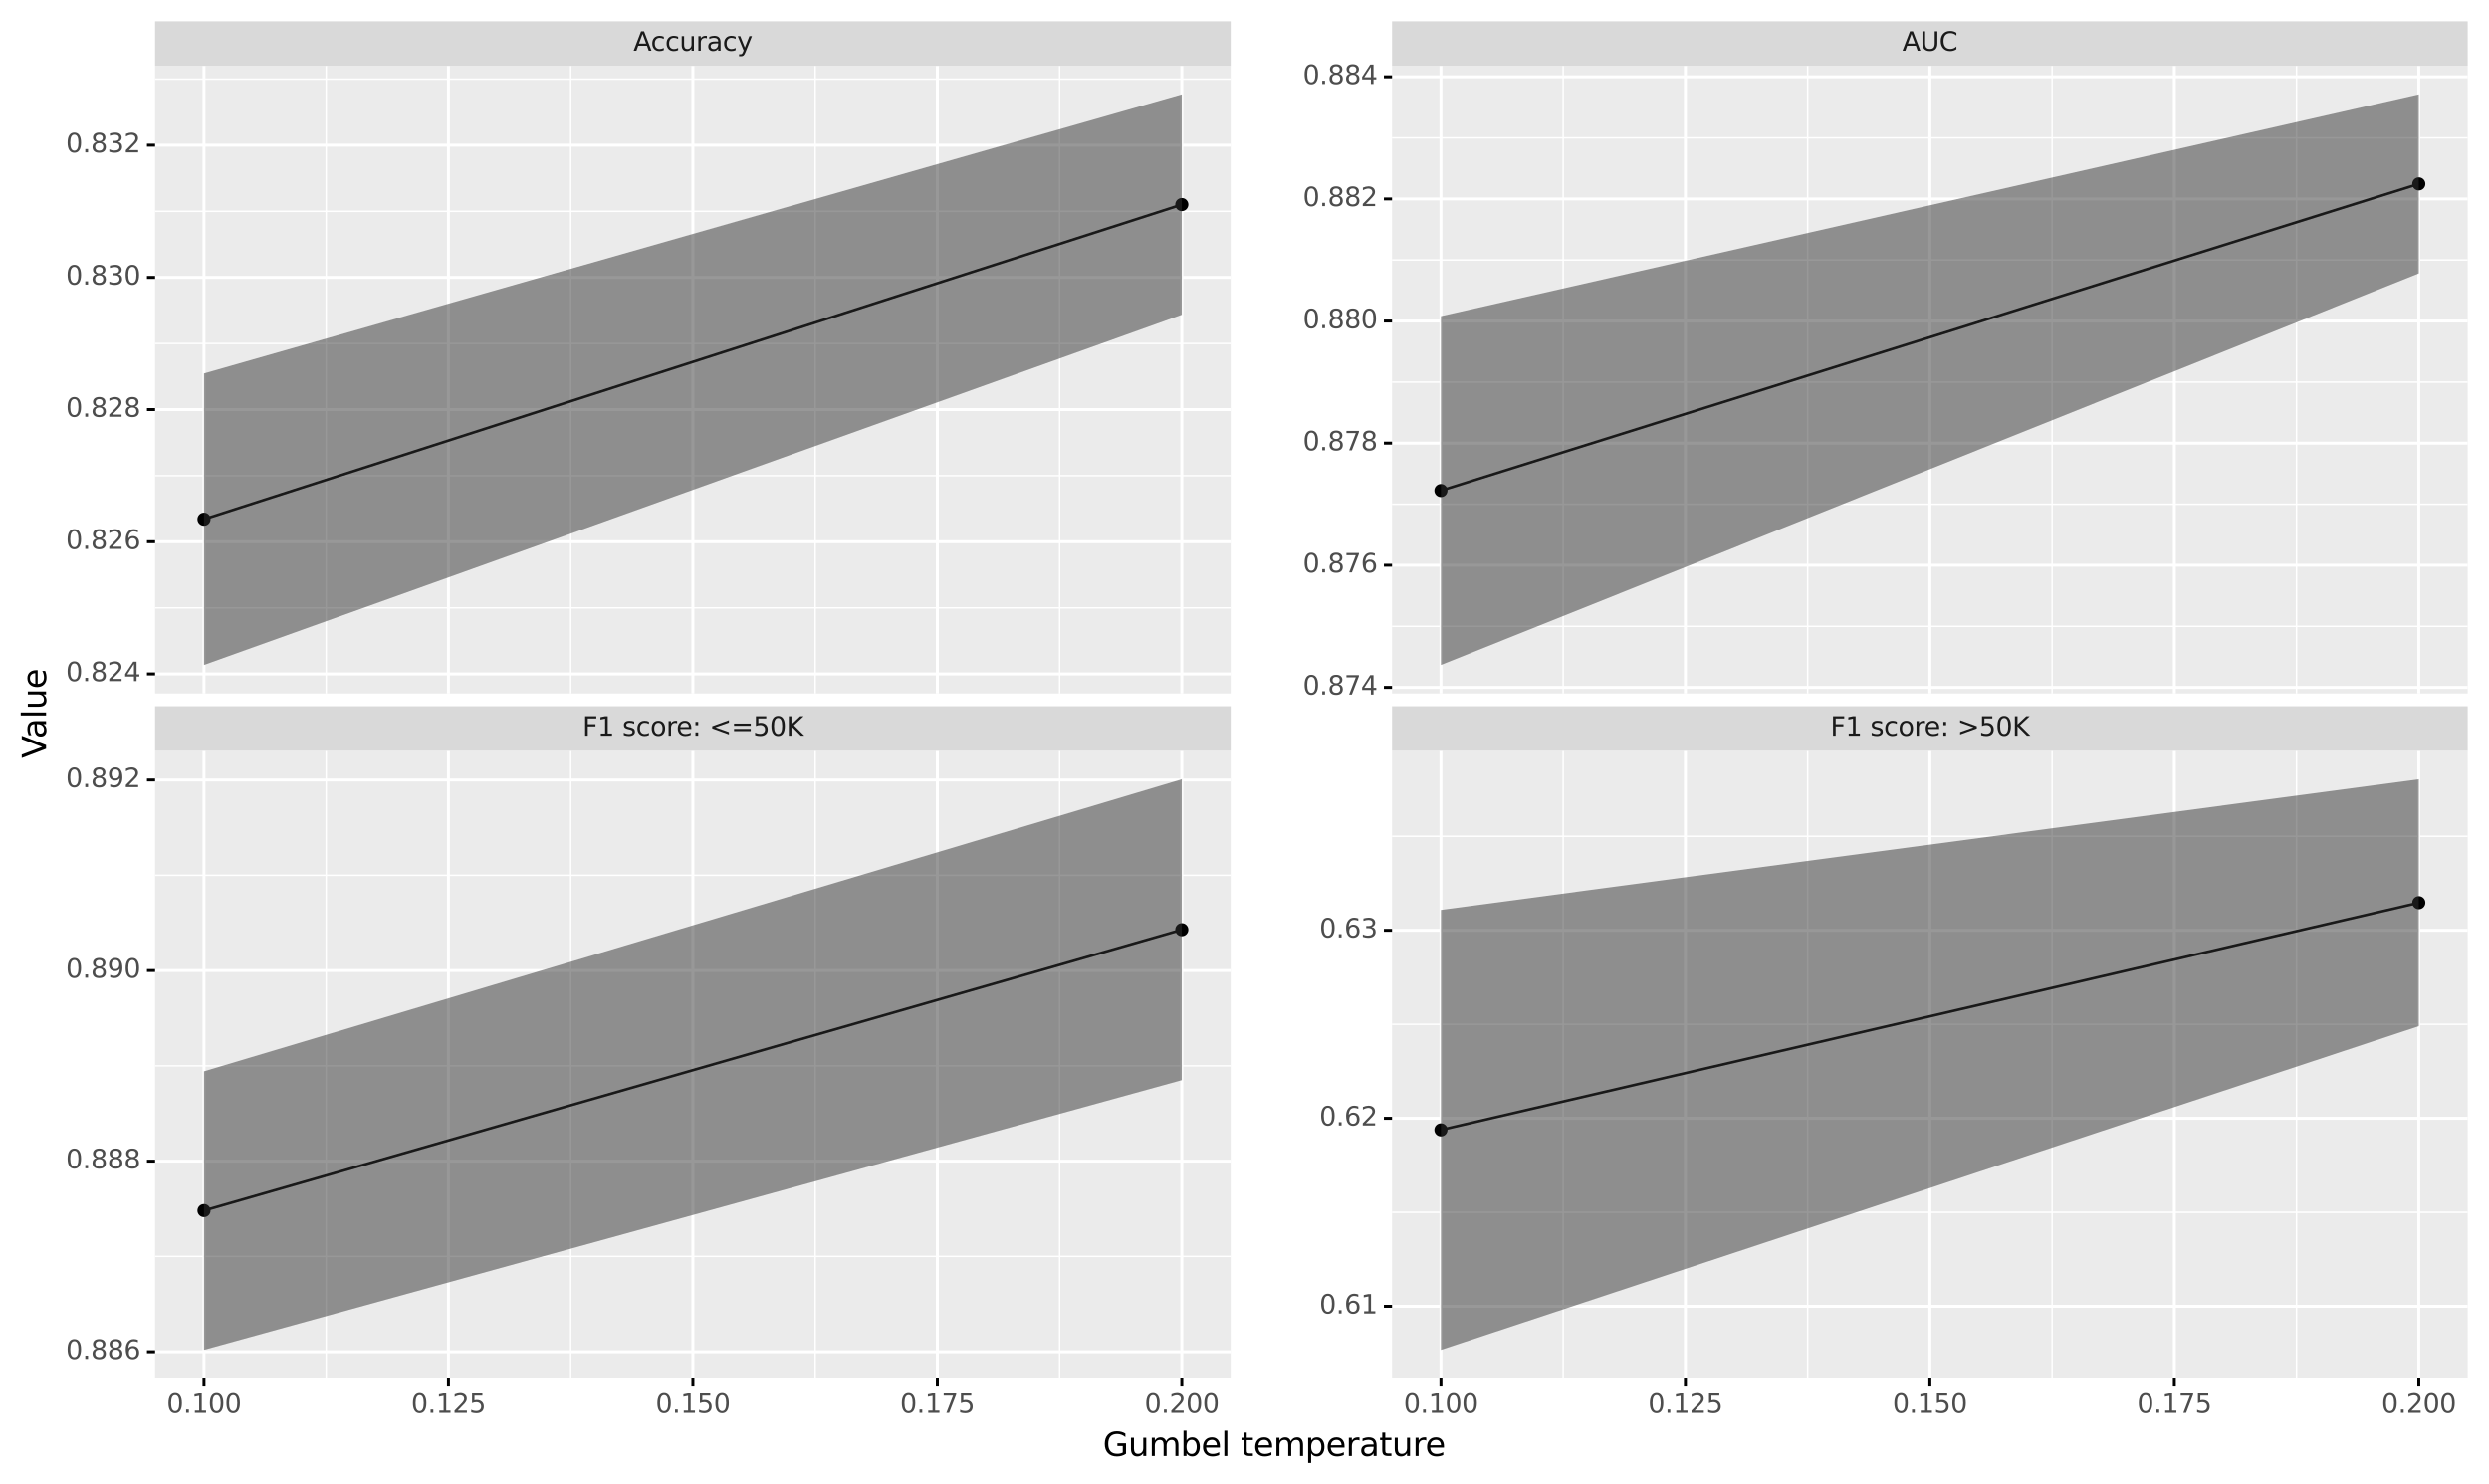 <?xml version="1.0" encoding="utf-8" standalone="no"?>
<!DOCTYPE svg PUBLIC "-//W3C//DTD SVG 1.1//EN"
  "http://www.w3.org/Graphics/SVG/1.1/DTD/svg11.dtd">
<svg height="501.477pt" version="1.1" viewBox="0 0 840.789 501.477" width="840.789pt" xmlns="http://www.w3.org/2000/svg" xmlns:xlink="http://www.w3.org/1999/xlink">
 <rect x="0" y="0" width="840.789" height="501.477" fill="#808080" stroke="none"/>
 <defs>
  <style type="text/css">*{stroke-linecap:butt;stroke-linejoin:round;}</style>
 </defs>
 <g id="figure_1">
  <g id="patch_1">
   <path d="M 0 501.477 
L 840.789 501.477 
L 840.789 0 
L 0 0 
z
" style="fill:#ffffff;stroke:#ffffff;stroke-linejoin:miter;"/>
  </g>
  <g id="axes_1">
   <g id="patch_2">
    <path d="M 52.389 234.334 
L 415.738 234.334 
L 415.738 22.244 
L 52.389 22.244 
z
" style="fill:#ebebeb;"/>
   </g>
   <g id="matplotlib.axis_1">
    <g id="xtick_1">
     <g id="line2d_1">
      <path clip-path="url(#pd2e0fa1dc4)" d="M 68.905 234.334 
L 68.905 22.244 
" style="fill:none;stroke:#ffffff;"/>
     </g>
    </g>
    <g id="xtick_2">
     <g id="line2d_2">
      <path clip-path="url(#pd2e0fa1dc4)" d="M 151.484 234.334 
L 151.484 22.244 
" style="fill:none;stroke:#ffffff;"/>
     </g>
    </g>
    <g id="xtick_3">
     <g id="line2d_3">
      <path clip-path="url(#pd2e0fa1dc4)" d="M 234.063 234.334 
L 234.063 22.244 
" style="fill:none;stroke:#ffffff;"/>
     </g>
    </g>
    <g id="xtick_4">
     <g id="line2d_4">
      <path clip-path="url(#pd2e0fa1dc4)" d="M 316.642 234.334 
L 316.642 22.244 
" style="fill:none;stroke:#ffffff;"/>
     </g>
    </g>
    <g id="xtick_5">
     <g id="line2d_5">
      <path clip-path="url(#pd2e0fa1dc4)" d="M 399.222 234.334 
L 399.222 22.244 
" style="fill:none;stroke:#ffffff;"/>
     </g>
    </g>
    <g id="xtick_6">
     <g id="line2d_6">
      <path clip-path="url(#pd2e0fa1dc4)" d="M 110.194 234.334 
L 110.194 22.244 
" style="fill:none;stroke:#ffffff;stroke-width:0.5;"/>
     </g>
    </g>
    <g id="xtick_7">
     <g id="line2d_7">
      <path clip-path="url(#pd2e0fa1dc4)" d="M 192.773 234.334 
L 192.773 22.244 
" style="fill:none;stroke:#ffffff;stroke-width:0.5;"/>
     </g>
    </g>
    <g id="xtick_8">
     <g id="line2d_8">
      <path clip-path="url(#pd2e0fa1dc4)" d="M 275.353 234.334 
L 275.353 22.244 
" style="fill:none;stroke:#ffffff;stroke-width:0.5;"/>
     </g>
    </g>
    <g id="xtick_9">
     <g id="line2d_9">
      <path clip-path="url(#pd2e0fa1dc4)" d="M 357.932 234.334 
L 357.932 22.244 
" style="fill:none;stroke:#ffffff;stroke-width:0.5;"/>
     </g>
    </g>
   </g>
   <g id="matplotlib.axis_2">
    <g id="ytick_1">
     <g id="line2d_10">
      <path clip-path="url(#pd2e0fa1dc4)" d="M 52.389 227.727 
L 415.738 227.727 
" style="fill:none;stroke:#ffffff;"/>
     </g>
     <g id="line2d_11">
      <path d="M 52.389 227.727 
" style="fill:none;stroke:#333333;stroke-width:1.5;"/>
      <defs>
       <path d="M 0 0 
L -2.75 0 
" id="mccc930350b" style="stroke:#000000;"/>
      </defs>
      <g>
       <use style="fill:#333333;stroke:#000000;" x="52.389" xlink:href="#mccc930350b" y="227.727"/>
      </g>
     </g>
     <g id="text_1">
      <!-- 0.824 -->
      <g style="fill:#4d4d4d;" transform="translate(22.246 230.155)scale(0.088 -0.088)">
       <defs>
        <path d="M 2034 4250 
Q 1547 4250 1301 3770 
Q 1056 3291 1056 2328 
Q 1056 1369 1301 889 
Q 1547 409 2034 409 
Q 2525 409 2770 889 
Q 3016 1369 3016 2328 
Q 3016 3291 2770 3770 
Q 2525 4250 2034 4250 
z
M 2034 4750 
Q 2819 4750 3233 4129 
Q 3647 3509 3647 2328 
Q 3647 1150 3233 529 
Q 2819 -91 2034 -91 
Q 1250 -91 836 529 
Q 422 1150 422 2328 
Q 422 3509 836 4129 
Q 1250 4750 2034 4750 
z
" id="DejaVuSans-30" transform="scale(0.016)"/>
        <path d="M 684 794 
L 1344 794 
L 1344 0 
L 684 0 
L 684 794 
z
" id="DejaVuSans-2e" transform="scale(0.016)"/>
        <path d="M 2034 2216 
Q 1584 2216 1326 1975 
Q 1069 1734 1069 1313 
Q 1069 891 1326 650 
Q 1584 409 2034 409 
Q 2484 409 2743 651 
Q 3003 894 3003 1313 
Q 3003 1734 2745 1975 
Q 2488 2216 2034 2216 
z
M 1403 2484 
Q 997 2584 770 2862 
Q 544 3141 544 3541 
Q 544 4100 942 4425 
Q 1341 4750 2034 4750 
Q 2731 4750 3128 4425 
Q 3525 4100 3525 3541 
Q 3525 3141 3298 2862 
Q 3072 2584 2669 2484 
Q 3125 2378 3379 2068 
Q 3634 1759 3634 1313 
Q 3634 634 3220 271 
Q 2806 -91 2034 -91 
Q 1263 -91 848 271 
Q 434 634 434 1313 
Q 434 1759 690 2068 
Q 947 2378 1403 2484 
z
M 1172 3481 
Q 1172 3119 1398 2916 
Q 1625 2713 2034 2713 
Q 2441 2713 2670 2916 
Q 2900 3119 2900 3481 
Q 2900 3844 2670 4047 
Q 2441 4250 2034 4250 
Q 1625 4250 1398 4047 
Q 1172 3844 1172 3481 
z
" id="DejaVuSans-38" transform="scale(0.016)"/>
        <path d="M 1228 531 
L 3431 531 
L 3431 0 
L 469 0 
L 469 531 
Q 828 903 1448 1529 
Q 2069 2156 2228 2338 
Q 2531 2678 2651 2914 
Q 2772 3150 2772 3378 
Q 2772 3750 2511 3984 
Q 2250 4219 1831 4219 
Q 1534 4219 1204 4116 
Q 875 4013 500 3803 
L 500 4441 
Q 881 4594 1212 4672 
Q 1544 4750 1819 4750 
Q 2544 4750 2975 4387 
Q 3406 4025 3406 3419 
Q 3406 3131 3298 2873 
Q 3191 2616 2906 2266 
Q 2828 2175 2409 1742 
Q 1991 1309 1228 531 
z
" id="DejaVuSans-32" transform="scale(0.016)"/>
        <path d="M 2419 4116 
L 825 1625 
L 2419 1625 
L 2419 4116 
z
M 2253 4666 
L 3047 4666 
L 3047 1625 
L 3713 1625 
L 3713 1100 
L 3047 1100 
L 3047 0 
L 2419 0 
L 2419 1100 
L 313 1100 
L 313 1709 
L 2253 4666 
z
" id="DejaVuSans-34" transform="scale(0.016)"/>
       </defs>
       <use xlink:href="#DejaVuSans-30"/>
       <use x="63.623" xlink:href="#DejaVuSans-2e"/>
       <use x="95.41" xlink:href="#DejaVuSans-38"/>
       <use x="159.033" xlink:href="#DejaVuSans-32"/>
       <use x="222.656" xlink:href="#DejaVuSans-34"/>
      </g>
     </g>
    </g>
    <g id="ytick_2">
     <g id="line2d_12">
      <path clip-path="url(#pd2e0fa1dc4)" d="M 52.389 183.062 
L 415.738 183.062 
" style="fill:none;stroke:#ffffff;"/>
     </g>
     <g id="line2d_13">
      <path d="M 52.389 183.062 
" style="fill:none;stroke:#333333;stroke-width:1.5;"/>
      <g>
       <use style="fill:#333333;stroke:#000000;" x="52.389" xlink:href="#mccc930350b" y="183.062"/>
      </g>
     </g>
     <g id="text_2">
      <!-- 0.826 -->
      <g style="fill:#4d4d4d;" transform="translate(22.246 185.491)scale(0.088 -0.088)">
       <defs>
        <path d="M 2113 2584 
Q 1688 2584 1439 2293 
Q 1191 2003 1191 1497 
Q 1191 994 1439 701 
Q 1688 409 2113 409 
Q 2538 409 2786 701 
Q 3034 994 3034 1497 
Q 3034 2003 2786 2293 
Q 2538 2584 2113 2584 
z
M 3366 4563 
L 3366 3988 
Q 3128 4100 2886 4159 
Q 2644 4219 2406 4219 
Q 1781 4219 1451 3797 
Q 1122 3375 1075 2522 
Q 1259 2794 1537 2939 
Q 1816 3084 2150 3084 
Q 2853 3084 3261 2657 
Q 3669 2231 3669 1497 
Q 3669 778 3244 343 
Q 2819 -91 2113 -91 
Q 1303 -91 875 529 
Q 447 1150 447 2328 
Q 447 3434 972 4092 
Q 1497 4750 2381 4750 
Q 2619 4750 2861 4703 
Q 3103 4656 3366 4563 
z
" id="DejaVuSans-36" transform="scale(0.016)"/>
       </defs>
       <use xlink:href="#DejaVuSans-30"/>
       <use x="63.623" xlink:href="#DejaVuSans-2e"/>
       <use x="95.41" xlink:href="#DejaVuSans-38"/>
       <use x="159.033" xlink:href="#DejaVuSans-32"/>
       <use x="222.656" xlink:href="#DejaVuSans-36"/>
      </g>
     </g>
    </g>
    <g id="ytick_3">
     <g id="line2d_14">
      <path clip-path="url(#pd2e0fa1dc4)" d="M 52.389 138.398 
L 415.738 138.398 
" style="fill:none;stroke:#ffffff;"/>
     </g>
     <g id="line2d_15">
      <path d="M 52.389 138.398 
" style="fill:none;stroke:#333333;stroke-width:1.5;"/>
      <g>
       <use style="fill:#333333;stroke:#000000;" x="52.389" xlink:href="#mccc930350b" y="138.398"/>
      </g>
     </g>
     <g id="text_3">
      <!-- 0.828 -->
      <g style="fill:#4d4d4d;" transform="translate(22.246 140.826)scale(0.088 -0.088)">
       <use xlink:href="#DejaVuSans-30"/>
       <use x="63.623" xlink:href="#DejaVuSans-2e"/>
       <use x="95.41" xlink:href="#DejaVuSans-38"/>
       <use x="159.033" xlink:href="#DejaVuSans-32"/>
       <use x="222.656" xlink:href="#DejaVuSans-38"/>
      </g>
     </g>
    </g>
    <g id="ytick_4">
     <g id="line2d_16">
      <path clip-path="url(#pd2e0fa1dc4)" d="M 52.389 93.733 
L 415.738 93.733 
" style="fill:none;stroke:#ffffff;"/>
     </g>
     <g id="line2d_17">
      <path d="M 52.389 93.733 
" style="fill:none;stroke:#333333;stroke-width:1.5;"/>
      <g>
       <use style="fill:#333333;stroke:#000000;" x="52.389" xlink:href="#mccc930350b" y="93.733"/>
      </g>
     </g>
     <g id="text_4">
      <!-- 0.830 -->
      <g style="fill:#4d4d4d;" transform="translate(22.246 96.162)scale(0.088 -0.088)">
       <defs>
        <path d="M 2597 2516 
Q 3050 2419 3304 2112 
Q 3559 1806 3559 1356 
Q 3559 666 3084 287 
Q 2609 -91 1734 -91 
Q 1441 -91 1130 -33 
Q 819 25 488 141 
L 488 750 
Q 750 597 1062 519 
Q 1375 441 1716 441 
Q 2309 441 2620 675 
Q 2931 909 2931 1356 
Q 2931 1769 2642 2001 
Q 2353 2234 1838 2234 
L 1294 2234 
L 1294 2753 
L 1863 2753 
Q 2328 2753 2575 2939 
Q 2822 3125 2822 3475 
Q 2822 3834 2567 4026 
Q 2313 4219 1838 4219 
Q 1578 4219 1281 4162 
Q 984 4106 628 3988 
L 628 4550 
Q 988 4650 1302 4700 
Q 1616 4750 1894 4750 
Q 2613 4750 3031 4423 
Q 3450 4097 3450 3541 
Q 3450 3153 3228 2886 
Q 3006 2619 2597 2516 
z
" id="DejaVuSans-33" transform="scale(0.016)"/>
       </defs>
       <use xlink:href="#DejaVuSans-30"/>
       <use x="63.623" xlink:href="#DejaVuSans-2e"/>
       <use x="95.41" xlink:href="#DejaVuSans-38"/>
       <use x="159.033" xlink:href="#DejaVuSans-33"/>
       <use x="222.656" xlink:href="#DejaVuSans-30"/>
      </g>
     </g>
    </g>
    <g id="ytick_5">
     <g id="line2d_18">
      <path clip-path="url(#pd2e0fa1dc4)" d="M 52.389 49.069 
L 415.738 49.069 
" style="fill:none;stroke:#ffffff;"/>
     </g>
     <g id="line2d_19">
      <path d="M 52.389 49.069 
" style="fill:none;stroke:#333333;stroke-width:1.5;"/>
      <g>
       <use style="fill:#333333;stroke:#000000;" x="52.389" xlink:href="#mccc930350b" y="49.069"/>
      </g>
     </g>
     <g id="text_5">
      <!-- 0.832 -->
      <g style="fill:#4d4d4d;" transform="translate(22.246 51.497)scale(0.088 -0.088)">
       <use xlink:href="#DejaVuSans-30"/>
       <use x="63.623" xlink:href="#DejaVuSans-2e"/>
       <use x="95.41" xlink:href="#DejaVuSans-38"/>
       <use x="159.033" xlink:href="#DejaVuSans-33"/>
       <use x="222.656" xlink:href="#DejaVuSans-32"/>
      </g>
     </g>
    </g>
    <g id="ytick_6">
     <g id="line2d_20">
      <path clip-path="url(#pd2e0fa1dc4)" d="M 52.389 205.394 
L 415.738 205.394 
" style="fill:none;stroke:#ffffff;stroke-width:0.5;"/>
     </g>
    </g>
    <g id="ytick_7">
     <g id="line2d_21">
      <path clip-path="url(#pd2e0fa1dc4)" d="M 52.389 160.73 
L 415.738 160.73 
" style="fill:none;stroke:#ffffff;stroke-width:0.5;"/>
     </g>
    </g>
    <g id="ytick_8">
     <g id="line2d_22">
      <path clip-path="url(#pd2e0fa1dc4)" d="M 52.389 116.066 
L 415.738 116.066 
" style="fill:none;stroke:#ffffff;stroke-width:0.5;"/>
     </g>
    </g>
    <g id="ytick_9">
     <g id="line2d_23">
      <path clip-path="url(#pd2e0fa1dc4)" d="M 52.389 71.401 
L 415.738 71.401 
" style="fill:none;stroke:#ffffff;stroke-width:0.5;"/>
     </g>
    </g>
    <g id="ytick_10">
     <g id="line2d_24">
      <path clip-path="url(#pd2e0fa1dc4)" d="M 52.389 26.737 
L 415.738 26.737 
" style="fill:none;stroke:#ffffff;stroke-width:0.5;"/>
     </g>
    </g>
    <g id="text_6">
     <!-- Value -->
     <g transform="translate(15.558 256.228)rotate(-90)scale(0.11 -0.11)">
      <defs>
       <path d="M 1831 0 
L 50 4666 
L 709 4666 
L 2188 738 
L 3669 4666 
L 4325 4666 
L 2547 0 
L 1831 0 
z
" id="DejaVuSans-56" transform="scale(0.016)"/>
       <path d="M 2194 1759 
Q 1497 1759 1228 1600 
Q 959 1441 959 1056 
Q 959 750 1161 570 
Q 1363 391 1709 391 
Q 2188 391 2477 730 
Q 2766 1069 2766 1631 
L 2766 1759 
L 2194 1759 
z
M 3341 1997 
L 3341 0 
L 2766 0 
L 2766 531 
Q 2569 213 2275 61 
Q 1981 -91 1556 -91 
Q 1019 -91 701 211 
Q 384 513 384 1019 
Q 384 1609 779 1909 
Q 1175 2209 1959 2209 
L 2766 2209 
L 2766 2266 
Q 2766 2663 2505 2880 
Q 2244 3097 1772 3097 
Q 1472 3097 1187 3025 
Q 903 2953 641 2809 
L 641 3341 
Q 956 3463 1253 3523 
Q 1550 3584 1831 3584 
Q 2591 3584 2966 3190 
Q 3341 2797 3341 1997 
z
" id="DejaVuSans-61" transform="scale(0.016)"/>
       <path d="M 603 4863 
L 1178 4863 
L 1178 0 
L 603 0 
L 603 4863 
z
" id="DejaVuSans-6c" transform="scale(0.016)"/>
       <path d="M 544 1381 
L 544 3500 
L 1119 3500 
L 1119 1403 
Q 1119 906 1312 657 
Q 1506 409 1894 409 
Q 2359 409 2629 706 
Q 2900 1003 2900 1516 
L 2900 3500 
L 3475 3500 
L 3475 0 
L 2900 0 
L 2900 538 
Q 2691 219 2414 64 
Q 2138 -91 1772 -91 
Q 1169 -91 856 284 
Q 544 659 544 1381 
z
M 1991 3584 
L 1991 3584 
z
" id="DejaVuSans-75" transform="scale(0.016)"/>
       <path d="M 3597 1894 
L 3597 1613 
L 953 1613 
Q 991 1019 1311 708 
Q 1631 397 2203 397 
Q 2534 397 2845 478 
Q 3156 559 3463 722 
L 3463 178 
Q 3153 47 2828 -22 
Q 2503 -91 2169 -91 
Q 1331 -91 842 396 
Q 353 884 353 1716 
Q 353 2575 817 3079 
Q 1281 3584 2069 3584 
Q 2775 3584 3186 3129 
Q 3597 2675 3597 1894 
z
M 3022 2063 
Q 3016 2534 2758 2815 
Q 2500 3097 2075 3097 
Q 1594 3097 1305 2825 
Q 1016 2553 972 2059 
L 3022 2063 
z
" id="DejaVuSans-65" transform="scale(0.016)"/>
      </defs>
      <use xlink:href="#DejaVuSans-56"/>
      <use x="60.658" xlink:href="#DejaVuSans-61"/>
      <use x="121.938" xlink:href="#DejaVuSans-6c"/>
      <use x="149.721" xlink:href="#DejaVuSans-75"/>
      <use x="213.1" xlink:href="#DejaVuSans-65"/>
     </g>
    </g>
   </g>
   <g id="line2d_25">
    <path clip-path="url(#pd2e0fa1dc4)" d="M 68.905 175.44 
L 399.222 69.118 
" style="fill:none;stroke:#000000;stroke-width:0.886;"/>
   </g>
   <g id="PathCollection_1">
    <path clip-path="url(#pd2e0fa1dc4)" d="M 68.905 177.213 
C 69.375 177.213 69.825 177.026 70.158 176.694 
C 70.49 176.361 70.677 175.91 70.677 175.44 
C 70.677 174.97 70.49 174.519 70.158 174.187 
C 69.825 173.855 69.375 173.668 68.905 173.668 
C 68.434 173.668 67.984 173.855 67.651 174.187 
C 67.319 174.519 67.132 174.97 67.132 175.44 
C 67.132 175.91 67.319 176.361 67.651 176.694 
C 67.984 177.026 68.434 177.213 68.905 177.213 
z
" style="stroke:#000000;stroke-width:0.886;"/>
    <path clip-path="url(#pd2e0fa1dc4)" d="M 399.222 70.89 
C 399.692 70.89 400.143 70.703 400.475 70.371 
C 400.807 70.039 400.994 69.588 400.994 69.118 
C 400.994 68.648 400.807 68.197 400.475 67.864 
C 400.143 67.532 399.692 67.345 399.222 67.345 
C 398.752 67.345 398.301 67.532 397.968 67.864 
C 397.636 68.197 397.449 68.648 397.449 69.118 
C 397.449 69.588 397.636 70.039 397.968 70.371 
C 398.301 70.703 398.752 70.89 399.222 70.89 
z
" style="stroke:#000000;stroke-width:0.886;"/>
   </g>
   <g id="patch_3">
    <path d="M 52.389 22.244 
L 415.738 22.244 
L 415.738 7.2 
L 52.389 7.2 
z
" style="fill:#d9d9d9;"/>
   </g>
   <g id="PolyCollection_1">
    <path clip-path="url(#pd2e0fa1dc4)" d="M 68.905 126.187 
L 68.905 224.694 
L 399.222 106.351 
L 399.222 31.885 
L 399.222 31.885 
L 68.905 126.187 
z
" style="fill:#333333;fill-opacity:0.502;"/>
   </g>
   <g id="text_7">
    <!-- Accuracy -->
    <g style="fill:#1a1a1a;" transform="translate(213.974 17.15)scale(0.088 -0.088)">
     <defs>
      <path d="M 2188 4044 
L 1331 1722 
L 3047 1722 
L 2188 4044 
z
M 1831 4666 
L 2547 4666 
L 4325 0 
L 3669 0 
L 3244 1197 
L 1141 1197 
L 716 0 
L 50 0 
L 1831 4666 
z
" id="DejaVuSans-41" transform="scale(0.016)"/>
      <path d="M 3122 3366 
L 3122 2828 
Q 2878 2963 2633 3030 
Q 2388 3097 2138 3097 
Q 1578 3097 1268 2742 
Q 959 2388 959 1747 
Q 959 1106 1268 751 
Q 1578 397 2138 397 
Q 2388 397 2633 464 
Q 2878 531 3122 666 
L 3122 134 
Q 2881 22 2623 -34 
Q 2366 -91 2075 -91 
Q 1284 -91 818 406 
Q 353 903 353 1747 
Q 353 2603 823 3093 
Q 1294 3584 2113 3584 
Q 2378 3584 2631 3529 
Q 2884 3475 3122 3366 
z
" id="DejaVuSans-63" transform="scale(0.016)"/>
      <path d="M 2631 2963 
Q 2534 3019 2420 3045 
Q 2306 3072 2169 3072 
Q 1681 3072 1420 2755 
Q 1159 2438 1159 1844 
L 1159 0 
L 581 0 
L 581 3500 
L 1159 3500 
L 1159 2956 
Q 1341 3275 1631 3429 
Q 1922 3584 2338 3584 
Q 2397 3584 2469 3576 
Q 2541 3569 2628 3553 
L 2631 2963 
z
" id="DejaVuSans-72" transform="scale(0.016)"/>
      <path d="M 2059 -325 
Q 1816 -950 1584 -1140 
Q 1353 -1331 966 -1331 
L 506 -1331 
L 506 -850 
L 844 -850 
Q 1081 -850 1212 -737 
Q 1344 -625 1503 -206 
L 1606 56 
L 191 3500 
L 800 3500 
L 1894 763 
L 2988 3500 
L 3597 3500 
L 2059 -325 
z
" id="DejaVuSans-79" transform="scale(0.016)"/>
     </defs>
     <use xlink:href="#DejaVuSans-41"/>
     <use x="66.658" xlink:href="#DejaVuSans-63"/>
     <use x="121.639" xlink:href="#DejaVuSans-63"/>
     <use x="176.619" xlink:href="#DejaVuSans-75"/>
     <use x="239.998" xlink:href="#DejaVuSans-72"/>
     <use x="281.111" xlink:href="#DejaVuSans-61"/>
     <use x="342.391" xlink:href="#DejaVuSans-63"/>
     <use x="397.371" xlink:href="#DejaVuSans-79"/>
    </g>
   </g>
  </g>
  <g id="axes_2">
   <g id="patch_4">
    <path d="M 470.24 234.334 
L 833.589 234.334 
L 833.589 22.244 
L 470.24 22.244 
z
" style="fill:#ebebeb;"/>
   </g>
   <g id="matplotlib.axis_3">
    <g id="xtick_10">
     <g id="line2d_26">
      <path clip-path="url(#p4297001b01)" d="M 486.756 234.334 
L 486.756 22.244 
" style="fill:none;stroke:#ffffff;stroke-linecap:square;"/>
     </g>
    </g>
    <g id="xtick_11">
     <g id="line2d_27">
      <path clip-path="url(#p4297001b01)" d="M 569.335 234.334 
L 569.335 22.244 
" style="fill:none;stroke:#ffffff;stroke-linecap:square;"/>
     </g>
    </g>
    <g id="xtick_12">
     <g id="line2d_28">
      <path clip-path="url(#p4297001b01)" d="M 651.914 234.334 
L 651.914 22.244 
" style="fill:none;stroke:#ffffff;stroke-linecap:square;"/>
     </g>
    </g>
    <g id="xtick_13">
     <g id="line2d_29">
      <path clip-path="url(#p4297001b01)" d="M 734.494 234.334 
L 734.494 22.244 
" style="fill:none;stroke:#ffffff;stroke-linecap:square;"/>
     </g>
    </g>
    <g id="xtick_14">
     <g id="line2d_30">
      <path clip-path="url(#p4297001b01)" d="M 817.073 234.334 
L 817.073 22.244 
" style="fill:none;stroke:#ffffff;stroke-linecap:square;"/>
     </g>
    </g>
    <g id="xtick_15">
     <g id="line2d_31">
      <path clip-path="url(#p4297001b01)" d="M 528.045 234.334 
L 528.045 22.244 
" style="fill:none;stroke:#ffffff;stroke-linecap:square;stroke-width:0.5;"/>
     </g>
    </g>
    <g id="xtick_16">
     <g id="line2d_32">
      <path clip-path="url(#p4297001b01)" d="M 610.625 234.334 
L 610.625 22.244 
" style="fill:none;stroke:#ffffff;stroke-linecap:square;stroke-width:0.5;"/>
     </g>
    </g>
    <g id="xtick_17">
     <g id="line2d_33">
      <path clip-path="url(#p4297001b01)" d="M 693.204 234.334 
L 693.204 22.244 
" style="fill:none;stroke:#ffffff;stroke-linecap:square;stroke-width:0.5;"/>
     </g>
    </g>
    <g id="xtick_18">
     <g id="line2d_34">
      <path clip-path="url(#p4297001b01)" d="M 775.783 234.334 
L 775.783 22.244 
" style="fill:none;stroke:#ffffff;stroke-linecap:square;stroke-width:0.5;"/>
     </g>
    </g>
   </g>
   <g id="matplotlib.axis_4">
    <g id="ytick_11">
     <g id="line2d_35">
      <path clip-path="url(#p4297001b01)" d="M 470.24 232.267 
L 833.589 232.267 
" style="fill:none;stroke:#ffffff;stroke-linecap:square;"/>
     </g>
     <g id="line2d_36">
      <path d="M 470.24 232.267 
" style="fill:none;stroke:#333333;stroke-linecap:square;stroke-width:1.5;"/>
      <g>
       <use style="fill:#333333;stroke:#000000;" x="470.24" xlink:href="#mccc930350b" y="232.267"/>
      </g>
     </g>
     <g id="text_8">
      <!-- 0.874 -->
      <g style="fill:#4d4d4d;" transform="translate(440.097 234.695)scale(0.088 -0.088)">
       <defs>
        <path d="M 525 4666 
L 3525 4666 
L 3525 4397 
L 1831 0 
L 1172 0 
L 2766 4134 
L 525 4134 
L 525 4666 
z
" id="DejaVuSans-37" transform="scale(0.016)"/>
       </defs>
       <use xlink:href="#DejaVuSans-30"/>
       <use x="63.623" xlink:href="#DejaVuSans-2e"/>
       <use x="95.41" xlink:href="#DejaVuSans-38"/>
       <use x="159.033" xlink:href="#DejaVuSans-37"/>
       <use x="222.656" xlink:href="#DejaVuSans-34"/>
      </g>
     </g>
    </g>
    <g id="ytick_12">
     <g id="line2d_37">
      <path clip-path="url(#p4297001b01)" d="M 470.24 191.005 
L 833.589 191.005 
" style="fill:none;stroke:#ffffff;stroke-linecap:square;"/>
     </g>
     <g id="line2d_38">
      <path d="M 470.24 191.005 
" style="fill:none;stroke:#333333;stroke-linecap:square;stroke-width:1.5;"/>
      <g>
       <use style="fill:#333333;stroke:#000000;" x="470.24" xlink:href="#mccc930350b" y="191.005"/>
      </g>
     </g>
     <g id="text_9">
      <!-- 0.876 -->
      <g style="fill:#4d4d4d;" transform="translate(440.097 193.433)scale(0.088 -0.088)">
       <use xlink:href="#DejaVuSans-30"/>
       <use x="63.623" xlink:href="#DejaVuSans-2e"/>
       <use x="95.41" xlink:href="#DejaVuSans-38"/>
       <use x="159.033" xlink:href="#DejaVuSans-37"/>
       <use x="222.656" xlink:href="#DejaVuSans-36"/>
      </g>
     </g>
    </g>
    <g id="ytick_13">
     <g id="line2d_39">
      <path clip-path="url(#p4297001b01)" d="M 470.24 149.743 
L 833.589 149.743 
" style="fill:none;stroke:#ffffff;stroke-linecap:square;"/>
     </g>
     <g id="line2d_40">
      <path d="M 470.24 149.743 
" style="fill:none;stroke:#333333;stroke-linecap:square;stroke-width:1.5;"/>
      <g>
       <use style="fill:#333333;stroke:#000000;" x="470.24" xlink:href="#mccc930350b" y="149.743"/>
      </g>
     </g>
     <g id="text_10">
      <!-- 0.878 -->
      <g style="fill:#4d4d4d;" transform="translate(440.097 152.172)scale(0.088 -0.088)">
       <use xlink:href="#DejaVuSans-30"/>
       <use x="63.623" xlink:href="#DejaVuSans-2e"/>
       <use x="95.41" xlink:href="#DejaVuSans-38"/>
       <use x="159.033" xlink:href="#DejaVuSans-37"/>
       <use x="222.656" xlink:href="#DejaVuSans-38"/>
      </g>
     </g>
    </g>
    <g id="ytick_14">
     <g id="line2d_41">
      <path clip-path="url(#p4297001b01)" d="M 470.24 108.482 
L 833.589 108.482 
" style="fill:none;stroke:#ffffff;stroke-linecap:square;"/>
     </g>
     <g id="line2d_42">
      <path d="M 470.24 108.482 
" style="fill:none;stroke:#333333;stroke-linecap:square;stroke-width:1.5;"/>
      <g>
       <use style="fill:#333333;stroke:#000000;" x="470.24" xlink:href="#mccc930350b" y="108.482"/>
      </g>
     </g>
     <g id="text_11">
      <!-- 0.880 -->
      <g style="fill:#4d4d4d;" transform="translate(440.097 110.91)scale(0.088 -0.088)">
       <use xlink:href="#DejaVuSans-30"/>
       <use x="63.623" xlink:href="#DejaVuSans-2e"/>
       <use x="95.41" xlink:href="#DejaVuSans-38"/>
       <use x="159.033" xlink:href="#DejaVuSans-38"/>
       <use x="222.656" xlink:href="#DejaVuSans-30"/>
      </g>
     </g>
    </g>
    <g id="ytick_15">
     <g id="line2d_43">
      <path clip-path="url(#p4297001b01)" d="M 470.24 67.22 
L 833.589 67.22 
" style="fill:none;stroke:#ffffff;stroke-linecap:square;"/>
     </g>
     <g id="line2d_44">
      <path d="M 470.24 67.22 
" style="fill:none;stroke:#333333;stroke-linecap:square;stroke-width:1.5;"/>
      <g>
       <use style="fill:#333333;stroke:#000000;" x="470.24" xlink:href="#mccc930350b" y="67.22"/>
      </g>
     </g>
     <g id="text_12">
      <!-- 0.882 -->
      <g style="fill:#4d4d4d;" transform="translate(440.097 69.649)scale(0.088 -0.088)">
       <use xlink:href="#DejaVuSans-30"/>
       <use x="63.623" xlink:href="#DejaVuSans-2e"/>
       <use x="95.41" xlink:href="#DejaVuSans-38"/>
       <use x="159.033" xlink:href="#DejaVuSans-38"/>
       <use x="222.656" xlink:href="#DejaVuSans-32"/>
      </g>
     </g>
    </g>
    <g id="ytick_16">
     <g id="line2d_45">
      <path clip-path="url(#p4297001b01)" d="M 470.24 25.959 
L 833.589 25.959 
" style="fill:none;stroke:#ffffff;stroke-linecap:square;"/>
     </g>
     <g id="line2d_46">
      <path d="M 470.24 25.959 
" style="fill:none;stroke:#333333;stroke-linecap:square;stroke-width:1.5;"/>
      <g>
       <use style="fill:#333333;stroke:#000000;" x="470.24" xlink:href="#mccc930350b" y="25.959"/>
      </g>
     </g>
     <g id="text_13">
      <!-- 0.884 -->
      <g style="fill:#4d4d4d;" transform="translate(440.097 28.387)scale(0.088 -0.088)">
       <use xlink:href="#DejaVuSans-30"/>
       <use x="63.623" xlink:href="#DejaVuSans-2e"/>
       <use x="95.41" xlink:href="#DejaVuSans-38"/>
       <use x="159.033" xlink:href="#DejaVuSans-38"/>
       <use x="222.656" xlink:href="#DejaVuSans-34"/>
      </g>
     </g>
    </g>
    <g id="ytick_17">
     <g id="line2d_47">
      <path clip-path="url(#p4297001b01)" d="M 470.24 211.636 
L 833.589 211.636 
" style="fill:none;stroke:#ffffff;stroke-linecap:square;stroke-width:0.5;"/>
     </g>
    </g>
    <g id="ytick_18">
     <g id="line2d_48">
      <path clip-path="url(#p4297001b01)" d="M 470.24 170.374 
L 833.589 170.374 
" style="fill:none;stroke:#ffffff;stroke-linecap:square;stroke-width:0.5;"/>
     </g>
    </g>
    <g id="ytick_19">
     <g id="line2d_49">
      <path clip-path="url(#p4297001b01)" d="M 470.24 129.113 
L 833.589 129.113 
" style="fill:none;stroke:#ffffff;stroke-linecap:square;stroke-width:0.5;"/>
     </g>
    </g>
    <g id="ytick_20">
     <g id="line2d_50">
      <path clip-path="url(#p4297001b01)" d="M 470.24 87.851 
L 833.589 87.851 
" style="fill:none;stroke:#ffffff;stroke-linecap:square;stroke-width:0.5;"/>
     </g>
    </g>
    <g id="ytick_21">
     <g id="line2d_51">
      <path clip-path="url(#p4297001b01)" d="M 470.24 46.59 
L 833.589 46.59 
" style="fill:none;stroke:#ffffff;stroke-linecap:square;stroke-width:0.5;"/>
     </g>
    </g>
   </g>
   <g id="line2d_52">
    <path clip-path="url(#p4297001b01)" d="M 486.756 165.764 
L 817.073 62.134 
" style="fill:none;stroke:#000000;stroke-width:0.886;"/>
   </g>
   <g id="PathCollection_2">
    <path clip-path="url(#p4297001b01)" d="M 486.756 167.536 
C 487.226 167.536 487.677 167.35 488.009 167.017 
C 488.341 166.685 488.528 166.234 488.528 165.764 
C 488.528 165.294 488.341 164.843 488.009 164.511 
C 487.677 164.178 487.226 163.991 486.756 163.991 
C 486.286 163.991 485.835 164.178 485.502 164.511 
C 485.17 164.843 484.983 165.294 484.983 165.764 
C 484.983 166.234 485.17 166.685 485.502 167.017 
C 485.835 167.35 486.286 167.536 486.756 167.536 
z
" style="stroke:#000000;stroke-width:0.886;"/>
    <path clip-path="url(#p4297001b01)" d="M 817.073 63.906 
C 817.543 63.906 817.994 63.72 818.326 63.387 
C 818.659 63.055 818.845 62.604 818.845 62.134 
C 818.845 61.664 818.659 61.213 818.326 60.881 
C 817.994 60.548 817.543 60.361 817.073 60.361 
C 816.603 60.361 816.152 60.548 815.82 60.881 
C 815.487 61.213 815.3 61.664 815.3 62.134 
C 815.3 62.604 815.487 63.055 815.82 63.387 
C 816.152 63.72 816.603 63.906 817.073 63.906 
z
" style="stroke:#000000;stroke-width:0.886;"/>
   </g>
   <g id="patch_5">
    <path d="M 470.24 22.244 
L 833.589 22.244 
L 833.589 7.2 
L 470.24 7.2 
z
" style="fill:#d9d9d9;"/>
   </g>
   <g id="PolyCollection_2">
    <path clip-path="url(#p4297001b01)" d="M 486.756 106.834 
L 486.756 224.694 
L 817.073 92.383 
L 817.073 31.885 
L 817.073 31.885 
L 486.756 106.834 
z
" style="fill:#333333;fill-opacity:0.502;"/>
   </g>
   <g id="text_14">
    <!-- AUC -->
    <g style="fill:#1a1a1a;" transform="translate(642.612 17.15)scale(0.088 -0.088)">
     <defs>
      <path d="M 556 4666 
L 1191 4666 
L 1191 1831 
Q 1191 1081 1462 751 
Q 1734 422 2344 422 
Q 2950 422 3222 751 
Q 3494 1081 3494 1831 
L 3494 4666 
L 4128 4666 
L 4128 1753 
Q 4128 841 3676 375 
Q 3225 -91 2344 -91 
Q 1459 -91 1007 375 
Q 556 841 556 1753 
L 556 4666 
z
" id="DejaVuSans-55" transform="scale(0.016)"/>
      <path d="M 4122 4306 
L 4122 3641 
Q 3803 3938 3442 4084 
Q 3081 4231 2675 4231 
Q 1875 4231 1450 3742 
Q 1025 3253 1025 2328 
Q 1025 1406 1450 917 
Q 1875 428 2675 428 
Q 3081 428 3442 575 
Q 3803 722 4122 1019 
L 4122 359 
Q 3791 134 3420 21 
Q 3050 -91 2638 -91 
Q 1578 -91 968 557 
Q 359 1206 359 2328 
Q 359 3453 968 4101 
Q 1578 4750 2638 4750 
Q 3056 4750 3426 4639 
Q 3797 4528 4122 4306 
z
" id="DejaVuSans-43" transform="scale(0.016)"/>
     </defs>
     <use xlink:href="#DejaVuSans-41"/>
     <use x="68.408" xlink:href="#DejaVuSans-55"/>
     <use x="141.602" xlink:href="#DejaVuSans-43"/>
    </g>
   </g>
  </g>
  <g id="axes_3">
   <g id="patch_6">
    <path d="M 52.389 465.764 
L 415.738 465.764 
L 415.738 253.674 
L 52.389 253.674 
z
" style="fill:#ebebeb;"/>
   </g>
   <g id="matplotlib.axis_5">
    <g id="xtick_19">
     <g id="line2d_53">
      <path clip-path="url(#p30e7056151)" d="M 68.905 465.764 
L 68.905 253.674 
" style="fill:none;stroke:#ffffff;stroke-linecap:square;"/>
     </g>
     <g id="line2d_54">
      <path d="M 68.905 465.764 
" style="fill:none;stroke:#333333;stroke-linecap:square;stroke-width:1.5;"/>
      <defs>
       <path d="M 0 0 
L 0 2.75 
" id="mf91c8c64fe" style="stroke:#000000;"/>
      </defs>
      <g>
       <use style="fill:#333333;stroke:#000000;" x="68.905" xlink:href="#mf91c8c64fe" y="465.764"/>
      </g>
     </g>
     <g id="text_15">
      <!-- 0.100 -->
      <g style="fill:#4d4d4d;" transform="translate(56.308 477.401)scale(0.088 -0.088)">
       <defs>
        <path d="M 794 531 
L 1825 531 
L 1825 4091 
L 703 3866 
L 703 4441 
L 1819 4666 
L 2450 4666 
L 2450 531 
L 3481 531 
L 3481 0 
L 794 0 
L 794 531 
z
" id="DejaVuSans-31" transform="scale(0.016)"/>
       </defs>
       <use xlink:href="#DejaVuSans-30"/>
       <use x="63.623" xlink:href="#DejaVuSans-2e"/>
       <use x="95.41" xlink:href="#DejaVuSans-31"/>
       <use x="159.033" xlink:href="#DejaVuSans-30"/>
       <use x="222.656" xlink:href="#DejaVuSans-30"/>
      </g>
     </g>
    </g>
    <g id="xtick_20">
     <g id="line2d_55">
      <path clip-path="url(#p30e7056151)" d="M 151.484 465.764 
L 151.484 253.674 
" style="fill:none;stroke:#ffffff;stroke-linecap:square;"/>
     </g>
     <g id="line2d_56">
      <path d="M 151.484 465.764 
" style="fill:none;stroke:#333333;stroke-linecap:square;stroke-width:1.5;"/>
      <g>
       <use style="fill:#333333;stroke:#000000;" x="151.484" xlink:href="#mf91c8c64fe" y="465.764"/>
      </g>
     </g>
     <g id="text_16">
      <!-- 0.125 -->
      <g style="fill:#4d4d4d;" transform="translate(138.887 477.401)scale(0.088 -0.088)">
       <defs>
        <path d="M 691 4666 
L 3169 4666 
L 3169 4134 
L 1269 4134 
L 1269 2991 
Q 1406 3038 1543 3061 
Q 1681 3084 1819 3084 
Q 2600 3084 3056 2656 
Q 3513 2228 3513 1497 
Q 3513 744 3044 326 
Q 2575 -91 1722 -91 
Q 1428 -91 1123 -41 
Q 819 9 494 109 
L 494 744 
Q 775 591 1075 516 
Q 1375 441 1709 441 
Q 2250 441 2565 725 
Q 2881 1009 2881 1497 
Q 2881 1984 2565 2268 
Q 2250 2553 1709 2553 
Q 1456 2553 1204 2497 
Q 953 2441 691 2322 
L 691 4666 
z
" id="DejaVuSans-35" transform="scale(0.016)"/>
       </defs>
       <use xlink:href="#DejaVuSans-30"/>
       <use x="63.623" xlink:href="#DejaVuSans-2e"/>
       <use x="95.41" xlink:href="#DejaVuSans-31"/>
       <use x="159.033" xlink:href="#DejaVuSans-32"/>
       <use x="222.656" xlink:href="#DejaVuSans-35"/>
      </g>
     </g>
    </g>
    <g id="xtick_21">
     <g id="line2d_57">
      <path clip-path="url(#p30e7056151)" d="M 234.063 465.764 
L 234.063 253.674 
" style="fill:none;stroke:#ffffff;stroke-linecap:square;"/>
     </g>
     <g id="line2d_58">
      <path d="M 234.063 465.764 
" style="fill:none;stroke:#333333;stroke-linecap:square;stroke-width:1.5;"/>
      <g>
       <use style="fill:#333333;stroke:#000000;" x="234.063" xlink:href="#mf91c8c64fe" y="465.764"/>
      </g>
     </g>
     <g id="text_17">
      <!-- 0.150 -->
      <g style="fill:#4d4d4d;" transform="translate(221.467 477.401)scale(0.088 -0.088)">
       <use xlink:href="#DejaVuSans-30"/>
       <use x="63.623" xlink:href="#DejaVuSans-2e"/>
       <use x="95.41" xlink:href="#DejaVuSans-31"/>
       <use x="159.033" xlink:href="#DejaVuSans-35"/>
       <use x="222.656" xlink:href="#DejaVuSans-30"/>
      </g>
     </g>
    </g>
    <g id="xtick_22">
     <g id="line2d_59">
      <path clip-path="url(#p30e7056151)" d="M 316.642 465.764 
L 316.642 253.674 
" style="fill:none;stroke:#ffffff;stroke-linecap:square;"/>
     </g>
     <g id="line2d_60">
      <path d="M 316.642 465.764 
" style="fill:none;stroke:#333333;stroke-linecap:square;stroke-width:1.5;"/>
      <g>
       <use style="fill:#333333;stroke:#000000;" x="316.642" xlink:href="#mf91c8c64fe" y="465.764"/>
      </g>
     </g>
     <g id="text_18">
      <!-- 0.175 -->
      <g style="fill:#4d4d4d;" transform="translate(304.046 477.401)scale(0.088 -0.088)">
       <use xlink:href="#DejaVuSans-30"/>
       <use x="63.623" xlink:href="#DejaVuSans-2e"/>
       <use x="95.41" xlink:href="#DejaVuSans-31"/>
       <use x="159.033" xlink:href="#DejaVuSans-37"/>
       <use x="222.656" xlink:href="#DejaVuSans-35"/>
      </g>
     </g>
    </g>
    <g id="xtick_23">
     <g id="line2d_61">
      <path clip-path="url(#p30e7056151)" d="M 399.222 465.764 
L 399.222 253.674 
" style="fill:none;stroke:#ffffff;stroke-linecap:square;"/>
     </g>
     <g id="line2d_62">
      <path d="M 399.222 465.764 
" style="fill:none;stroke:#333333;stroke-linecap:square;stroke-width:1.5;"/>
      <g>
       <use style="fill:#333333;stroke:#000000;" x="399.222" xlink:href="#mf91c8c64fe" y="465.764"/>
      </g>
     </g>
     <g id="text_19">
      <!-- 0.200 -->
      <g style="fill:#4d4d4d;" transform="translate(386.625 477.401)scale(0.088 -0.088)">
       <use xlink:href="#DejaVuSans-30"/>
       <use x="63.623" xlink:href="#DejaVuSans-2e"/>
       <use x="95.41" xlink:href="#DejaVuSans-32"/>
       <use x="159.033" xlink:href="#DejaVuSans-30"/>
       <use x="222.656" xlink:href="#DejaVuSans-30"/>
      </g>
     </g>
    </g>
    <g id="xtick_24">
     <g id="line2d_63">
      <path clip-path="url(#p30e7056151)" d="M 110.194 465.764 
L 110.194 253.674 
" style="fill:none;stroke:#ffffff;stroke-linecap:square;stroke-width:0.5;"/>
     </g>
    </g>
    <g id="xtick_25">
     <g id="line2d_64">
      <path clip-path="url(#p30e7056151)" d="M 192.773 465.764 
L 192.773 253.674 
" style="fill:none;stroke:#ffffff;stroke-linecap:square;stroke-width:0.5;"/>
     </g>
    </g>
    <g id="xtick_26">
     <g id="line2d_65">
      <path clip-path="url(#p30e7056151)" d="M 275.353 465.764 
L 275.353 253.674 
" style="fill:none;stroke:#ffffff;stroke-linecap:square;stroke-width:0.5;"/>
     </g>
    </g>
    <g id="xtick_27">
     <g id="line2d_66">
      <path clip-path="url(#p30e7056151)" d="M 357.932 465.764 
L 357.932 253.674 
" style="fill:none;stroke:#ffffff;stroke-linecap:square;stroke-width:0.5;"/>
     </g>
    </g>
   </g>
   <g id="matplotlib.axis_6">
    <g id="ytick_22">
     <g id="line2d_67">
      <path clip-path="url(#p30e7056151)" d="M 52.389 456.744 
L 415.738 456.744 
" style="fill:none;stroke:#ffffff;stroke-linecap:square;"/>
     </g>
     <g id="line2d_68">
      <path d="M 52.389 456.744 
" style="fill:none;stroke:#333333;stroke-linecap:square;stroke-width:1.5;"/>
      <g>
       <use style="fill:#333333;stroke:#000000;" x="52.389" xlink:href="#mccc930350b" y="456.744"/>
      </g>
     </g>
     <g id="text_20">
      <!-- 0.886 -->
      <g style="fill:#4d4d4d;" transform="translate(22.246 459.172)scale(0.088 -0.088)">
       <use xlink:href="#DejaVuSans-30"/>
       <use x="63.623" xlink:href="#DejaVuSans-2e"/>
       <use x="95.41" xlink:href="#DejaVuSans-38"/>
       <use x="159.033" xlink:href="#DejaVuSans-38"/>
       <use x="222.656" xlink:href="#DejaVuSans-36"/>
      </g>
     </g>
    </g>
    <g id="ytick_23">
     <g id="line2d_69">
      <path clip-path="url(#p30e7056151)" d="M 52.389 392.348 
L 415.738 392.348 
" style="fill:none;stroke:#ffffff;stroke-linecap:square;"/>
     </g>
     <g id="line2d_70">
      <path d="M 52.389 392.348 
" style="fill:none;stroke:#333333;stroke-linecap:square;stroke-width:1.5;"/>
      <g>
       <use style="fill:#333333;stroke:#000000;" x="52.389" xlink:href="#mccc930350b" y="392.348"/>
      </g>
     </g>
     <g id="text_21">
      <!-- 0.888 -->
      <g style="fill:#4d4d4d;" transform="translate(22.246 394.777)scale(0.088 -0.088)">
       <use xlink:href="#DejaVuSans-30"/>
       <use x="63.623" xlink:href="#DejaVuSans-2e"/>
       <use x="95.41" xlink:href="#DejaVuSans-38"/>
       <use x="159.033" xlink:href="#DejaVuSans-38"/>
       <use x="222.656" xlink:href="#DejaVuSans-38"/>
      </g>
     </g>
    </g>
    <g id="ytick_24">
     <g id="line2d_71">
      <path clip-path="url(#p30e7056151)" d="M 52.389 327.953 
L 415.738 327.953 
" style="fill:none;stroke:#ffffff;stroke-linecap:square;"/>
     </g>
     <g id="line2d_72">
      <path d="M 52.389 327.953 
" style="fill:none;stroke:#333333;stroke-linecap:square;stroke-width:1.5;"/>
      <g>
       <use style="fill:#333333;stroke:#000000;" x="52.389" xlink:href="#mccc930350b" y="327.953"/>
      </g>
     </g>
     <g id="text_22">
      <!-- 0.890 -->
      <g style="fill:#4d4d4d;" transform="translate(22.246 330.382)scale(0.088 -0.088)">
       <defs>
        <path d="M 703 97 
L 703 672 
Q 941 559 1184 500 
Q 1428 441 1663 441 
Q 2288 441 2617 861 
Q 2947 1281 2994 2138 
Q 2813 1869 2534 1725 
Q 2256 1581 1919 1581 
Q 1219 1581 811 2004 
Q 403 2428 403 3163 
Q 403 3881 828 4315 
Q 1253 4750 1959 4750 
Q 2769 4750 3195 4129 
Q 3622 3509 3622 2328 
Q 3622 1225 3098 567 
Q 2575 -91 1691 -91 
Q 1453 -91 1209 -44 
Q 966 3 703 97 
z
M 1959 2075 
Q 2384 2075 2632 2365 
Q 2881 2656 2881 3163 
Q 2881 3666 2632 3958 
Q 2384 4250 1959 4250 
Q 1534 4250 1286 3958 
Q 1038 3666 1038 3163 
Q 1038 2656 1286 2365 
Q 1534 2075 1959 2075 
z
" id="DejaVuSans-39" transform="scale(0.016)"/>
       </defs>
       <use xlink:href="#DejaVuSans-30"/>
       <use x="63.623" xlink:href="#DejaVuSans-2e"/>
       <use x="95.41" xlink:href="#DejaVuSans-38"/>
       <use x="159.033" xlink:href="#DejaVuSans-39"/>
       <use x="222.656" xlink:href="#DejaVuSans-30"/>
      </g>
     </g>
    </g>
    <g id="ytick_25">
     <g id="line2d_73">
      <path clip-path="url(#p30e7056151)" d="M 52.389 263.558 
L 415.738 263.558 
" style="fill:none;stroke:#ffffff;stroke-linecap:square;"/>
     </g>
     <g id="line2d_74">
      <path d="M 52.389 263.558 
" style="fill:none;stroke:#333333;stroke-linecap:square;stroke-width:1.5;"/>
      <g>
       <use style="fill:#333333;stroke:#000000;" x="52.389" xlink:href="#mccc930350b" y="263.558"/>
      </g>
     </g>
     <g id="text_23">
      <!-- 0.892 -->
      <g style="fill:#4d4d4d;" transform="translate(22.246 265.986)scale(0.088 -0.088)">
       <use xlink:href="#DejaVuSans-30"/>
       <use x="63.623" xlink:href="#DejaVuSans-2e"/>
       <use x="95.41" xlink:href="#DejaVuSans-38"/>
       <use x="159.033" xlink:href="#DejaVuSans-39"/>
       <use x="222.656" xlink:href="#DejaVuSans-32"/>
      </g>
     </g>
    </g>
    <g id="ytick_26">
     <g id="line2d_75">
      <path clip-path="url(#p30e7056151)" d="M 52.389 424.546 
L 415.738 424.546 
" style="fill:none;stroke:#ffffff;stroke-linecap:square;stroke-width:0.5;"/>
     </g>
    </g>
    <g id="ytick_27">
     <g id="line2d_76">
      <path clip-path="url(#p30e7056151)" d="M 52.389 360.151 
L 415.738 360.151 
" style="fill:none;stroke:#ffffff;stroke-linecap:square;stroke-width:0.5;"/>
     </g>
    </g>
    <g id="ytick_28">
     <g id="line2d_77">
      <path clip-path="url(#p30e7056151)" d="M 52.389 295.756 
L 415.738 295.756 
" style="fill:none;stroke:#ffffff;stroke-linecap:square;stroke-width:0.5;"/>
     </g>
    </g>
   </g>
   <g id="line2d_78">
    <path clip-path="url(#p30e7056151)" d="M 68.905 409.063 
L 399.222 314.152 
" style="fill:none;stroke:#000000;stroke-width:0.886;"/>
   </g>
   <g id="PathCollection_3">
    <path clip-path="url(#p30e7056151)" d="M 68.905 410.835 
C 69.375 410.835 69.825 410.648 70.158 410.316 
C 70.49 409.984 70.677 409.533 70.677 409.063 
C 70.677 408.593 70.49 408.142 70.158 407.809 
C 69.825 407.477 69.375 407.29 68.905 407.29 
C 68.434 407.29 67.984 407.477 67.651 407.809 
C 67.319 408.142 67.132 408.593 67.132 409.063 
C 67.132 409.533 67.319 409.984 67.651 410.316 
C 67.984 410.648 68.434 410.835 68.905 410.835 
z
" style="stroke:#000000;stroke-width:0.886;"/>
    <path clip-path="url(#p30e7056151)" d="M 399.222 315.924 
C 399.692 315.924 400.143 315.738 400.475 315.405 
C 400.807 315.073 400.994 314.622 400.994 314.152 
C 400.994 313.682 400.807 313.231 400.475 312.899 
C 400.143 312.566 399.692 312.38 399.222 312.38 
C 398.752 312.38 398.301 312.566 397.968 312.899 
C 397.636 313.231 397.449 313.682 397.449 314.152 
C 397.449 314.622 397.636 315.073 397.968 315.405 
C 398.301 315.738 398.752 315.924 399.222 315.924 
z
" style="stroke:#000000;stroke-width:0.886;"/>
   </g>
   <g id="patch_7">
    <path d="M 52.389 253.674 
L 415.738 253.674 
L 415.738 238.63 
L 52.389 238.63 
z
" style="fill:#d9d9d9;"/>
   </g>
   <g id="PolyCollection_3">
    <path clip-path="url(#p30e7056151)" d="M 68.905 362.002 
L 68.905 456.124 
L 399.222 364.989 
L 399.222 263.315 
L 399.222 263.315 
L 68.905 362.002 
z
" style="fill:#333333;fill-opacity:0.502;"/>
   </g>
   <g id="text_24">
    <!-- F1 score: &lt;=50K -->
    <g style="fill:#1a1a1a;" transform="translate(196.774 248.58)scale(0.088 -0.088)">
     <defs>
      <path d="M 628 4666 
L 3309 4666 
L 3309 4134 
L 1259 4134 
L 1259 2759 
L 3109 2759 
L 3109 2228 
L 1259 2228 
L 1259 0 
L 628 0 
L 628 4666 
z
" id="DejaVuSans-46" transform="scale(0.016)"/>
      <path id="DejaVuSans-20" transform="scale(0.016)"/>
      <path d="M 2834 3397 
L 2834 2853 
Q 2591 2978 2328 3040 
Q 2066 3103 1784 3103 
Q 1356 3103 1142 2972 
Q 928 2841 928 2578 
Q 928 2378 1081 2264 
Q 1234 2150 1697 2047 
L 1894 2003 
Q 2506 1872 2764 1633 
Q 3022 1394 3022 966 
Q 3022 478 2636 193 
Q 2250 -91 1575 -91 
Q 1294 -91 989 -36 
Q 684 19 347 128 
L 347 722 
Q 666 556 975 473 
Q 1284 391 1588 391 
Q 1994 391 2212 530 
Q 2431 669 2431 922 
Q 2431 1156 2273 1281 
Q 2116 1406 1581 1522 
L 1381 1569 
Q 847 1681 609 1914 
Q 372 2147 372 2553 
Q 372 3047 722 3315 
Q 1072 3584 1716 3584 
Q 2034 3584 2315 3537 
Q 2597 3491 2834 3397 
z
" id="DejaVuSans-73" transform="scale(0.016)"/>
      <path d="M 1959 3097 
Q 1497 3097 1228 2736 
Q 959 2375 959 1747 
Q 959 1119 1226 758 
Q 1494 397 1959 397 
Q 2419 397 2687 759 
Q 2956 1122 2956 1747 
Q 2956 2369 2687 2733 
Q 2419 3097 1959 3097 
z
M 1959 3584 
Q 2709 3584 3137 3096 
Q 3566 2609 3566 1747 
Q 3566 888 3137 398 
Q 2709 -91 1959 -91 
Q 1206 -91 779 398 
Q 353 888 353 1747 
Q 353 2609 779 3096 
Q 1206 3584 1959 3584 
z
" id="DejaVuSans-6f" transform="scale(0.016)"/>
      <path d="M 750 794 
L 1409 794 
L 1409 0 
L 750 0 
L 750 794 
z
M 750 3309 
L 1409 3309 
L 1409 2516 
L 750 2516 
L 750 3309 
z
" id="DejaVuSans-3a" transform="scale(0.016)"/>
      <path d="M 4684 3150 
L 1459 2003 
L 4684 863 
L 4684 294 
L 678 1747 
L 678 2266 
L 4684 3719 
L 4684 3150 
z
" id="DejaVuSans-3c" transform="scale(0.016)"/>
      <path d="M 678 2906 
L 4684 2906 
L 4684 2381 
L 678 2381 
L 678 2906 
z
M 678 1631 
L 4684 1631 
L 4684 1100 
L 678 1100 
L 678 1631 
z
" id="DejaVuSans-3d" transform="scale(0.016)"/>
      <path d="M 628 4666 
L 1259 4666 
L 1259 2694 
L 3353 4666 
L 4166 4666 
L 1850 2491 
L 4331 0 
L 3500 0 
L 1259 2247 
L 1259 0 
L 628 0 
L 628 4666 
z
" id="DejaVuSans-4b" transform="scale(0.016)"/>
     </defs>
     <use xlink:href="#DejaVuSans-46"/>
     <use x="57.52" xlink:href="#DejaVuSans-31"/>
     <use x="121.143" xlink:href="#DejaVuSans-20"/>
     <use x="152.93" xlink:href="#DejaVuSans-73"/>
     <use x="205.029" xlink:href="#DejaVuSans-63"/>
     <use x="260.01" xlink:href="#DejaVuSans-6f"/>
     <use x="321.191" xlink:href="#DejaVuSans-72"/>
     <use x="360.055" xlink:href="#DejaVuSans-65"/>
     <use x="421.578" xlink:href="#DejaVuSans-3a"/>
     <use x="455.27" xlink:href="#DejaVuSans-20"/>
     <use x="487.057" xlink:href="#DejaVuSans-3c"/>
     <use x="570.846" xlink:href="#DejaVuSans-3d"/>
     <use x="654.635" xlink:href="#DejaVuSans-35"/>
     <use x="718.258" xlink:href="#DejaVuSans-30"/>
     <use x="781.881" xlink:href="#DejaVuSans-4b"/>
    </g>
   </g>
  </g>
  <g id="axes_4">
   <g id="patch_8">
    <path d="M 470.24 465.764 
L 833.589 465.764 
L 833.589 253.674 
L 470.24 253.674 
z
" style="fill:#ebebeb;"/>
   </g>
   <g id="matplotlib.axis_7">
    <g id="xtick_28">
     <g id="line2d_79">
      <path clip-path="url(#p40a20c95ca)" d="M 486.756 465.764 
L 486.756 253.674 
" style="fill:none;stroke:#ffffff;stroke-linecap:square;"/>
     </g>
     <g id="line2d_80">
      <path d="M 486.756 465.764 
" style="fill:none;stroke:#333333;stroke-linecap:square;stroke-width:1.5;"/>
      <g>
       <use style="fill:#333333;stroke:#000000;" x="486.756" xlink:href="#mf91c8c64fe" y="465.764"/>
      </g>
     </g>
     <g id="text_25">
      <!-- 0.100 -->
      <g style="fill:#4d4d4d;" transform="translate(474.159 477.401)scale(0.088 -0.088)">
       <use xlink:href="#DejaVuSans-30"/>
       <use x="63.623" xlink:href="#DejaVuSans-2e"/>
       <use x="95.41" xlink:href="#DejaVuSans-31"/>
       <use x="159.033" xlink:href="#DejaVuSans-30"/>
       <use x="222.656" xlink:href="#DejaVuSans-30"/>
      </g>
     </g>
    </g>
    <g id="xtick_29">
     <g id="line2d_81">
      <path clip-path="url(#p40a20c95ca)" d="M 569.335 465.764 
L 569.335 253.674 
" style="fill:none;stroke:#ffffff;stroke-linecap:square;"/>
     </g>
     <g id="line2d_82">
      <path d="M 569.335 465.764 
" style="fill:none;stroke:#333333;stroke-linecap:square;stroke-width:1.5;"/>
      <g>
       <use style="fill:#333333;stroke:#000000;" x="569.335" xlink:href="#mf91c8c64fe" y="465.764"/>
      </g>
     </g>
     <g id="text_26">
      <!-- 0.125 -->
      <g style="fill:#4d4d4d;" transform="translate(556.739 477.401)scale(0.088 -0.088)">
       <use xlink:href="#DejaVuSans-30"/>
       <use x="63.623" xlink:href="#DejaVuSans-2e"/>
       <use x="95.41" xlink:href="#DejaVuSans-31"/>
       <use x="159.033" xlink:href="#DejaVuSans-32"/>
       <use x="222.656" xlink:href="#DejaVuSans-35"/>
      </g>
     </g>
    </g>
    <g id="xtick_30">
     <g id="line2d_83">
      <path clip-path="url(#p40a20c95ca)" d="M 651.914 465.764 
L 651.914 253.674 
" style="fill:none;stroke:#ffffff;stroke-linecap:square;"/>
     </g>
     <g id="line2d_84">
      <path d="M 651.914 465.764 
" style="fill:none;stroke:#333333;stroke-linecap:square;stroke-width:1.5;"/>
      <g>
       <use style="fill:#333333;stroke:#000000;" x="651.914" xlink:href="#mf91c8c64fe" y="465.764"/>
      </g>
     </g>
     <g id="text_27">
      <!-- 0.150 -->
      <g style="fill:#4d4d4d;" transform="translate(639.318 477.401)scale(0.088 -0.088)">
       <use xlink:href="#DejaVuSans-30"/>
       <use x="63.623" xlink:href="#DejaVuSans-2e"/>
       <use x="95.41" xlink:href="#DejaVuSans-31"/>
       <use x="159.033" xlink:href="#DejaVuSans-35"/>
       <use x="222.656" xlink:href="#DejaVuSans-30"/>
      </g>
     </g>
    </g>
    <g id="xtick_31">
     <g id="line2d_85">
      <path clip-path="url(#p40a20c95ca)" d="M 734.494 465.764 
L 734.494 253.674 
" style="fill:none;stroke:#ffffff;stroke-linecap:square;"/>
     </g>
     <g id="line2d_86">
      <path d="M 734.494 465.764 
" style="fill:none;stroke:#333333;stroke-linecap:square;stroke-width:1.5;"/>
      <g>
       <use style="fill:#333333;stroke:#000000;" x="734.494" xlink:href="#mf91c8c64fe" y="465.764"/>
      </g>
     </g>
     <g id="text_28">
      <!-- 0.175 -->
      <g style="fill:#4d4d4d;" transform="translate(721.897 477.401)scale(0.088 -0.088)">
       <use xlink:href="#DejaVuSans-30"/>
       <use x="63.623" xlink:href="#DejaVuSans-2e"/>
       <use x="95.41" xlink:href="#DejaVuSans-31"/>
       <use x="159.033" xlink:href="#DejaVuSans-37"/>
       <use x="222.656" xlink:href="#DejaVuSans-35"/>
      </g>
     </g>
    </g>
    <g id="xtick_32">
     <g id="line2d_87">
      <path clip-path="url(#p40a20c95ca)" d="M 817.073 465.764 
L 817.073 253.674 
" style="fill:none;stroke:#ffffff;stroke-linecap:square;"/>
     </g>
     <g id="line2d_88">
      <path d="M 817.073 465.764 
" style="fill:none;stroke:#333333;stroke-linecap:square;stroke-width:1.5;"/>
      <g>
       <use style="fill:#333333;stroke:#000000;" x="817.073" xlink:href="#mf91c8c64fe" y="465.764"/>
      </g>
     </g>
     <g id="text_29">
      <!-- 0.200 -->
      <g style="fill:#4d4d4d;" transform="translate(804.476 477.401)scale(0.088 -0.088)">
       <use xlink:href="#DejaVuSans-30"/>
       <use x="63.623" xlink:href="#DejaVuSans-2e"/>
       <use x="95.41" xlink:href="#DejaVuSans-32"/>
       <use x="159.033" xlink:href="#DejaVuSans-30"/>
       <use x="222.656" xlink:href="#DejaVuSans-30"/>
      </g>
     </g>
    </g>
    <g id="xtick_33">
     <g id="line2d_89">
      <path clip-path="url(#p40a20c95ca)" d="M 528.045 465.764 
L 528.045 253.674 
" style="fill:none;stroke:#ffffff;stroke-linecap:square;stroke-width:0.5;"/>
     </g>
    </g>
    <g id="xtick_34">
     <g id="line2d_90">
      <path clip-path="url(#p40a20c95ca)" d="M 610.625 465.764 
L 610.625 253.674 
" style="fill:none;stroke:#ffffff;stroke-linecap:square;stroke-width:0.5;"/>
     </g>
    </g>
    <g id="xtick_35">
     <g id="line2d_91">
      <path clip-path="url(#p40a20c95ca)" d="M 693.204 465.764 
L 693.204 253.674 
" style="fill:none;stroke:#ffffff;stroke-linecap:square;stroke-width:0.5;"/>
     </g>
    </g>
    <g id="xtick_36">
     <g id="line2d_92">
      <path clip-path="url(#p40a20c95ca)" d="M 775.783 465.764 
L 775.783 253.674 
" style="fill:none;stroke:#ffffff;stroke-linecap:square;stroke-width:0.5;"/>
     </g>
    </g>
    <g id="text_30">
     <!-- Gumbel temperature -->
     <g transform="translate(372.564 491.989)scale(0.11 -0.11)">
      <defs>
       <path d="M 3809 666 
L 3809 1919 
L 2778 1919 
L 2778 2438 
L 4434 2438 
L 4434 434 
Q 4069 175 3628 42 
Q 3188 -91 2688 -91 
Q 1594 -91 976 548 
Q 359 1188 359 2328 
Q 359 3472 976 4111 
Q 1594 4750 2688 4750 
Q 3144 4750 3555 4637 
Q 3966 4525 4313 4306 
L 4313 3634 
Q 3963 3931 3569 4081 
Q 3175 4231 2741 4231 
Q 1884 4231 1454 3753 
Q 1025 3275 1025 2328 
Q 1025 1384 1454 906 
Q 1884 428 2741 428 
Q 3075 428 3337 486 
Q 3600 544 3809 666 
z
" id="DejaVuSans-47" transform="scale(0.016)"/>
       <path d="M 3328 2828 
Q 3544 3216 3844 3400 
Q 4144 3584 4550 3584 
Q 5097 3584 5394 3201 
Q 5691 2819 5691 2113 
L 5691 0 
L 5113 0 
L 5113 2094 
Q 5113 2597 4934 2840 
Q 4756 3084 4391 3084 
Q 3944 3084 3684 2787 
Q 3425 2491 3425 1978 
L 3425 0 
L 2847 0 
L 2847 2094 
Q 2847 2600 2669 2842 
Q 2491 3084 2119 3084 
Q 1678 3084 1418 2786 
Q 1159 2488 1159 1978 
L 1159 0 
L 581 0 
L 581 3500 
L 1159 3500 
L 1159 2956 
Q 1356 3278 1631 3431 
Q 1906 3584 2284 3584 
Q 2666 3584 2933 3390 
Q 3200 3197 3328 2828 
z
" id="DejaVuSans-6d" transform="scale(0.016)"/>
       <path d="M 3116 1747 
Q 3116 2381 2855 2742 
Q 2594 3103 2138 3103 
Q 1681 3103 1420 2742 
Q 1159 2381 1159 1747 
Q 1159 1113 1420 752 
Q 1681 391 2138 391 
Q 2594 391 2855 752 
Q 3116 1113 3116 1747 
z
M 1159 2969 
Q 1341 3281 1617 3432 
Q 1894 3584 2278 3584 
Q 2916 3584 3314 3078 
Q 3713 2572 3713 1747 
Q 3713 922 3314 415 
Q 2916 -91 2278 -91 
Q 1894 -91 1617 61 
Q 1341 213 1159 525 
L 1159 0 
L 581 0 
L 581 4863 
L 1159 4863 
L 1159 2969 
z
" id="DejaVuSans-62" transform="scale(0.016)"/>
       <path d="M 1172 4494 
L 1172 3500 
L 2356 3500 
L 2356 3053 
L 1172 3053 
L 1172 1153 
Q 1172 725 1289 603 
Q 1406 481 1766 481 
L 2356 481 
L 2356 0 
L 1766 0 
Q 1100 0 847 248 
Q 594 497 594 1153 
L 594 3053 
L 172 3053 
L 172 3500 
L 594 3500 
L 594 4494 
L 1172 4494 
z
" id="DejaVuSans-74" transform="scale(0.016)"/>
       <path d="M 1159 525 
L 1159 -1331 
L 581 -1331 
L 581 3500 
L 1159 3500 
L 1159 2969 
Q 1341 3281 1617 3432 
Q 1894 3584 2278 3584 
Q 2916 3584 3314 3078 
Q 3713 2572 3713 1747 
Q 3713 922 3314 415 
Q 2916 -91 2278 -91 
Q 1894 -91 1617 61 
Q 1341 213 1159 525 
z
M 3116 1747 
Q 3116 2381 2855 2742 
Q 2594 3103 2138 3103 
Q 1681 3103 1420 2742 
Q 1159 2381 1159 1747 
Q 1159 1113 1420 752 
Q 1681 391 2138 391 
Q 2594 391 2855 752 
Q 3116 1113 3116 1747 
z
" id="DejaVuSans-70" transform="scale(0.016)"/>
      </defs>
      <use xlink:href="#DejaVuSans-47"/>
      <use x="77.49" xlink:href="#DejaVuSans-75"/>
      <use x="140.869" xlink:href="#DejaVuSans-6d"/>
      <use x="238.281" xlink:href="#DejaVuSans-62"/>
      <use x="301.758" xlink:href="#DejaVuSans-65"/>
      <use x="363.281" xlink:href="#DejaVuSans-6c"/>
      <use x="391.064" xlink:href="#DejaVuSans-20"/>
      <use x="422.852" xlink:href="#DejaVuSans-74"/>
      <use x="462.061" xlink:href="#DejaVuSans-65"/>
      <use x="523.584" xlink:href="#DejaVuSans-6d"/>
      <use x="620.996" xlink:href="#DejaVuSans-70"/>
      <use x="684.473" xlink:href="#DejaVuSans-65"/>
      <use x="745.996" xlink:href="#DejaVuSans-72"/>
      <use x="787.109" xlink:href="#DejaVuSans-61"/>
      <use x="848.389" xlink:href="#DejaVuSans-74"/>
      <use x="887.598" xlink:href="#DejaVuSans-75"/>
      <use x="950.977" xlink:href="#DejaVuSans-72"/>
      <use x="989.84" xlink:href="#DejaVuSans-65"/>
     </g>
    </g>
   </g>
   <g id="matplotlib.axis_8">
    <g id="ytick_29">
     <g id="line2d_93">
      <path clip-path="url(#p40a20c95ca)" d="M 470.24 441.413 
L 833.589 441.413 
" style="fill:none;stroke:#ffffff;stroke-linecap:square;"/>
     </g>
     <g id="line2d_94">
      <path d="M 470.24 441.413 
" style="fill:none;stroke:#333333;stroke-linecap:square;stroke-width:1.5;"/>
      <g>
       <use style="fill:#333333;stroke:#000000;" x="470.24" xlink:href="#mccc930350b" y="441.413"/>
      </g>
     </g>
     <g id="text_31">
      <!-- 0.61 -->
      <g style="fill:#4d4d4d;" transform="translate(445.696 443.841)scale(0.088 -0.088)">
       <use xlink:href="#DejaVuSans-30"/>
       <use x="63.623" xlink:href="#DejaVuSans-2e"/>
       <use x="95.41" xlink:href="#DejaVuSans-36"/>
       <use x="159.033" xlink:href="#DejaVuSans-31"/>
      </g>
     </g>
    </g>
    <g id="ytick_30">
     <g id="line2d_95">
      <path clip-path="url(#p40a20c95ca)" d="M 470.24 377.876 
L 833.589 377.876 
" style="fill:none;stroke:#ffffff;stroke-linecap:square;"/>
     </g>
     <g id="line2d_96">
      <path d="M 470.24 377.876 
" style="fill:none;stroke:#333333;stroke-linecap:square;stroke-width:1.5;"/>
      <g>
       <use style="fill:#333333;stroke:#000000;" x="470.24" xlink:href="#mccc930350b" y="377.876"/>
      </g>
     </g>
     <g id="text_32">
      <!-- 0.62 -->
      <g style="fill:#4d4d4d;" transform="translate(445.696 380.304)scale(0.088 -0.088)">
       <use xlink:href="#DejaVuSans-30"/>
       <use x="63.623" xlink:href="#DejaVuSans-2e"/>
       <use x="95.41" xlink:href="#DejaVuSans-36"/>
       <use x="159.033" xlink:href="#DejaVuSans-32"/>
      </g>
     </g>
    </g>
    <g id="ytick_31">
     <g id="line2d_97">
      <path clip-path="url(#p40a20c95ca)" d="M 470.24 314.339 
L 833.589 314.339 
" style="fill:none;stroke:#ffffff;stroke-linecap:square;"/>
     </g>
     <g id="line2d_98">
      <path d="M 470.24 314.339 
" style="fill:none;stroke:#333333;stroke-linecap:square;stroke-width:1.5;"/>
      <g>
       <use style="fill:#333333;stroke:#000000;" x="470.24" xlink:href="#mccc930350b" y="314.339"/>
      </g>
     </g>
     <g id="text_33">
      <!-- 0.63 -->
      <g style="fill:#4d4d4d;" transform="translate(445.696 316.767)scale(0.088 -0.088)">
       <use xlink:href="#DejaVuSans-30"/>
       <use x="63.623" xlink:href="#DejaVuSans-2e"/>
       <use x="95.41" xlink:href="#DejaVuSans-36"/>
       <use x="159.033" xlink:href="#DejaVuSans-33"/>
      </g>
     </g>
    </g>
    <g id="ytick_32">
     <g id="line2d_99">
      <path clip-path="url(#p40a20c95ca)" d="M 470.24 409.644 
L 833.589 409.644 
" style="fill:none;stroke:#ffffff;stroke-linecap:square;stroke-width:0.5;"/>
     </g>
    </g>
    <g id="ytick_33">
     <g id="line2d_100">
      <path clip-path="url(#p40a20c95ca)" d="M 470.24 346.108 
L 833.589 346.108 
" style="fill:none;stroke:#ffffff;stroke-linecap:square;stroke-width:0.5;"/>
     </g>
    </g>
    <g id="ytick_34">
     <g id="line2d_101">
      <path clip-path="url(#p40a20c95ca)" d="M 470.24 282.571 
L 833.589 282.571 
" style="fill:none;stroke:#ffffff;stroke-linecap:square;stroke-width:0.5;"/>
     </g>
    </g>
   </g>
   <g id="line2d_102">
    <path clip-path="url(#p40a20c95ca)" d="M 486.756 381.792 
L 817.073 305.028 
" style="fill:none;stroke:#000000;stroke-width:0.886;"/>
   </g>
   <g id="PathCollection_4">
    <path clip-path="url(#p40a20c95ca)" d="M 486.756 383.564 
C 487.226 383.564 487.677 383.377 488.009 383.045 
C 488.341 382.713 488.528 382.262 488.528 381.792 
C 488.528 381.322 488.341 380.871 488.009 380.538 
C 487.677 380.206 487.226 380.019 486.756 380.019 
C 486.286 380.019 485.835 380.206 485.502 380.538 
C 485.17 380.871 484.983 381.322 484.983 381.792 
C 484.983 382.262 485.17 382.713 485.502 383.045 
C 485.835 383.377 486.286 383.564 486.756 383.564 
z
" style="stroke:#000000;stroke-width:0.886;"/>
    <path clip-path="url(#p40a20c95ca)" d="M 817.073 306.801 
C 817.543 306.801 817.994 306.614 818.326 306.282 
C 818.659 305.949 818.845 305.498 818.845 305.028 
C 818.845 304.558 818.659 304.107 818.326 303.775 
C 817.994 303.443 817.543 303.256 817.073 303.256 
C 816.603 303.256 816.152 303.443 815.82 303.775 
C 815.487 304.107 815.3 304.558 815.3 305.028 
C 815.3 305.498 815.487 305.949 815.82 306.282 
C 816.152 306.614 816.603 306.801 817.073 306.801 
z
" style="stroke:#000000;stroke-width:0.886;"/>
   </g>
   <g id="patch_9">
    <path d="M 470.24 253.674 
L 833.589 253.674 
L 833.589 238.63 
L 470.24 238.63 
z
" style="fill:#d9d9d9;"/>
   </g>
   <g id="PolyCollection_4">
    <path clip-path="url(#p40a20c95ca)" d="M 486.756 307.46 
L 486.756 456.124 
L 817.073 346.742 
L 817.073 263.315 
L 817.073 263.315 
L 486.756 307.46 
z
" style="fill:#333333;fill-opacity:0.502;"/>
   </g>
   <g id="text_34">
    <!-- F1 score: &gt;50K -->
    <g style="fill:#1a1a1a;" transform="translate(618.313 248.58)scale(0.088 -0.088)">
     <defs>
      <path d="M 678 3150 
L 678 3719 
L 4684 2266 
L 4684 1747 
L 678 294 
L 678 863 
L 3897 2003 
L 678 3150 
z
" id="DejaVuSans-3e" transform="scale(0.016)"/>
     </defs>
     <use xlink:href="#DejaVuSans-46"/>
     <use x="57.52" xlink:href="#DejaVuSans-31"/>
     <use x="121.143" xlink:href="#DejaVuSans-20"/>
     <use x="152.93" xlink:href="#DejaVuSans-73"/>
     <use x="205.029" xlink:href="#DejaVuSans-63"/>
     <use x="260.01" xlink:href="#DejaVuSans-6f"/>
     <use x="321.191" xlink:href="#DejaVuSans-72"/>
     <use x="360.055" xlink:href="#DejaVuSans-65"/>
     <use x="421.578" xlink:href="#DejaVuSans-3a"/>
     <use x="455.27" xlink:href="#DejaVuSans-20"/>
     <use x="487.057" xlink:href="#DejaVuSans-3e"/>
     <use x="570.846" xlink:href="#DejaVuSans-35"/>
     <use x="634.469" xlink:href="#DejaVuSans-30"/>
     <use x="698.092" xlink:href="#DejaVuSans-4b"/>
    </g>
   </g>
  </g>
 </g>
 <defs>
  <clipPath id="pd2e0fa1dc4">
   <rect height="212.09" width="363.349" x="52.389" y="22.244"/>
  </clipPath>
  <clipPath id="p4297001b01">
   <rect height="212.09" width="363.349" x="470.24" y="22.244"/>
  </clipPath>
  <clipPath id="p30e7056151">
   <rect height="212.09" width="363.349" x="52.389" y="253.674"/>
  </clipPath>
  <clipPath id="p40a20c95ca">
   <rect height="212.09" width="363.349" x="470.24" y="253.674"/>
  </clipPath>
 </defs>
</svg>
